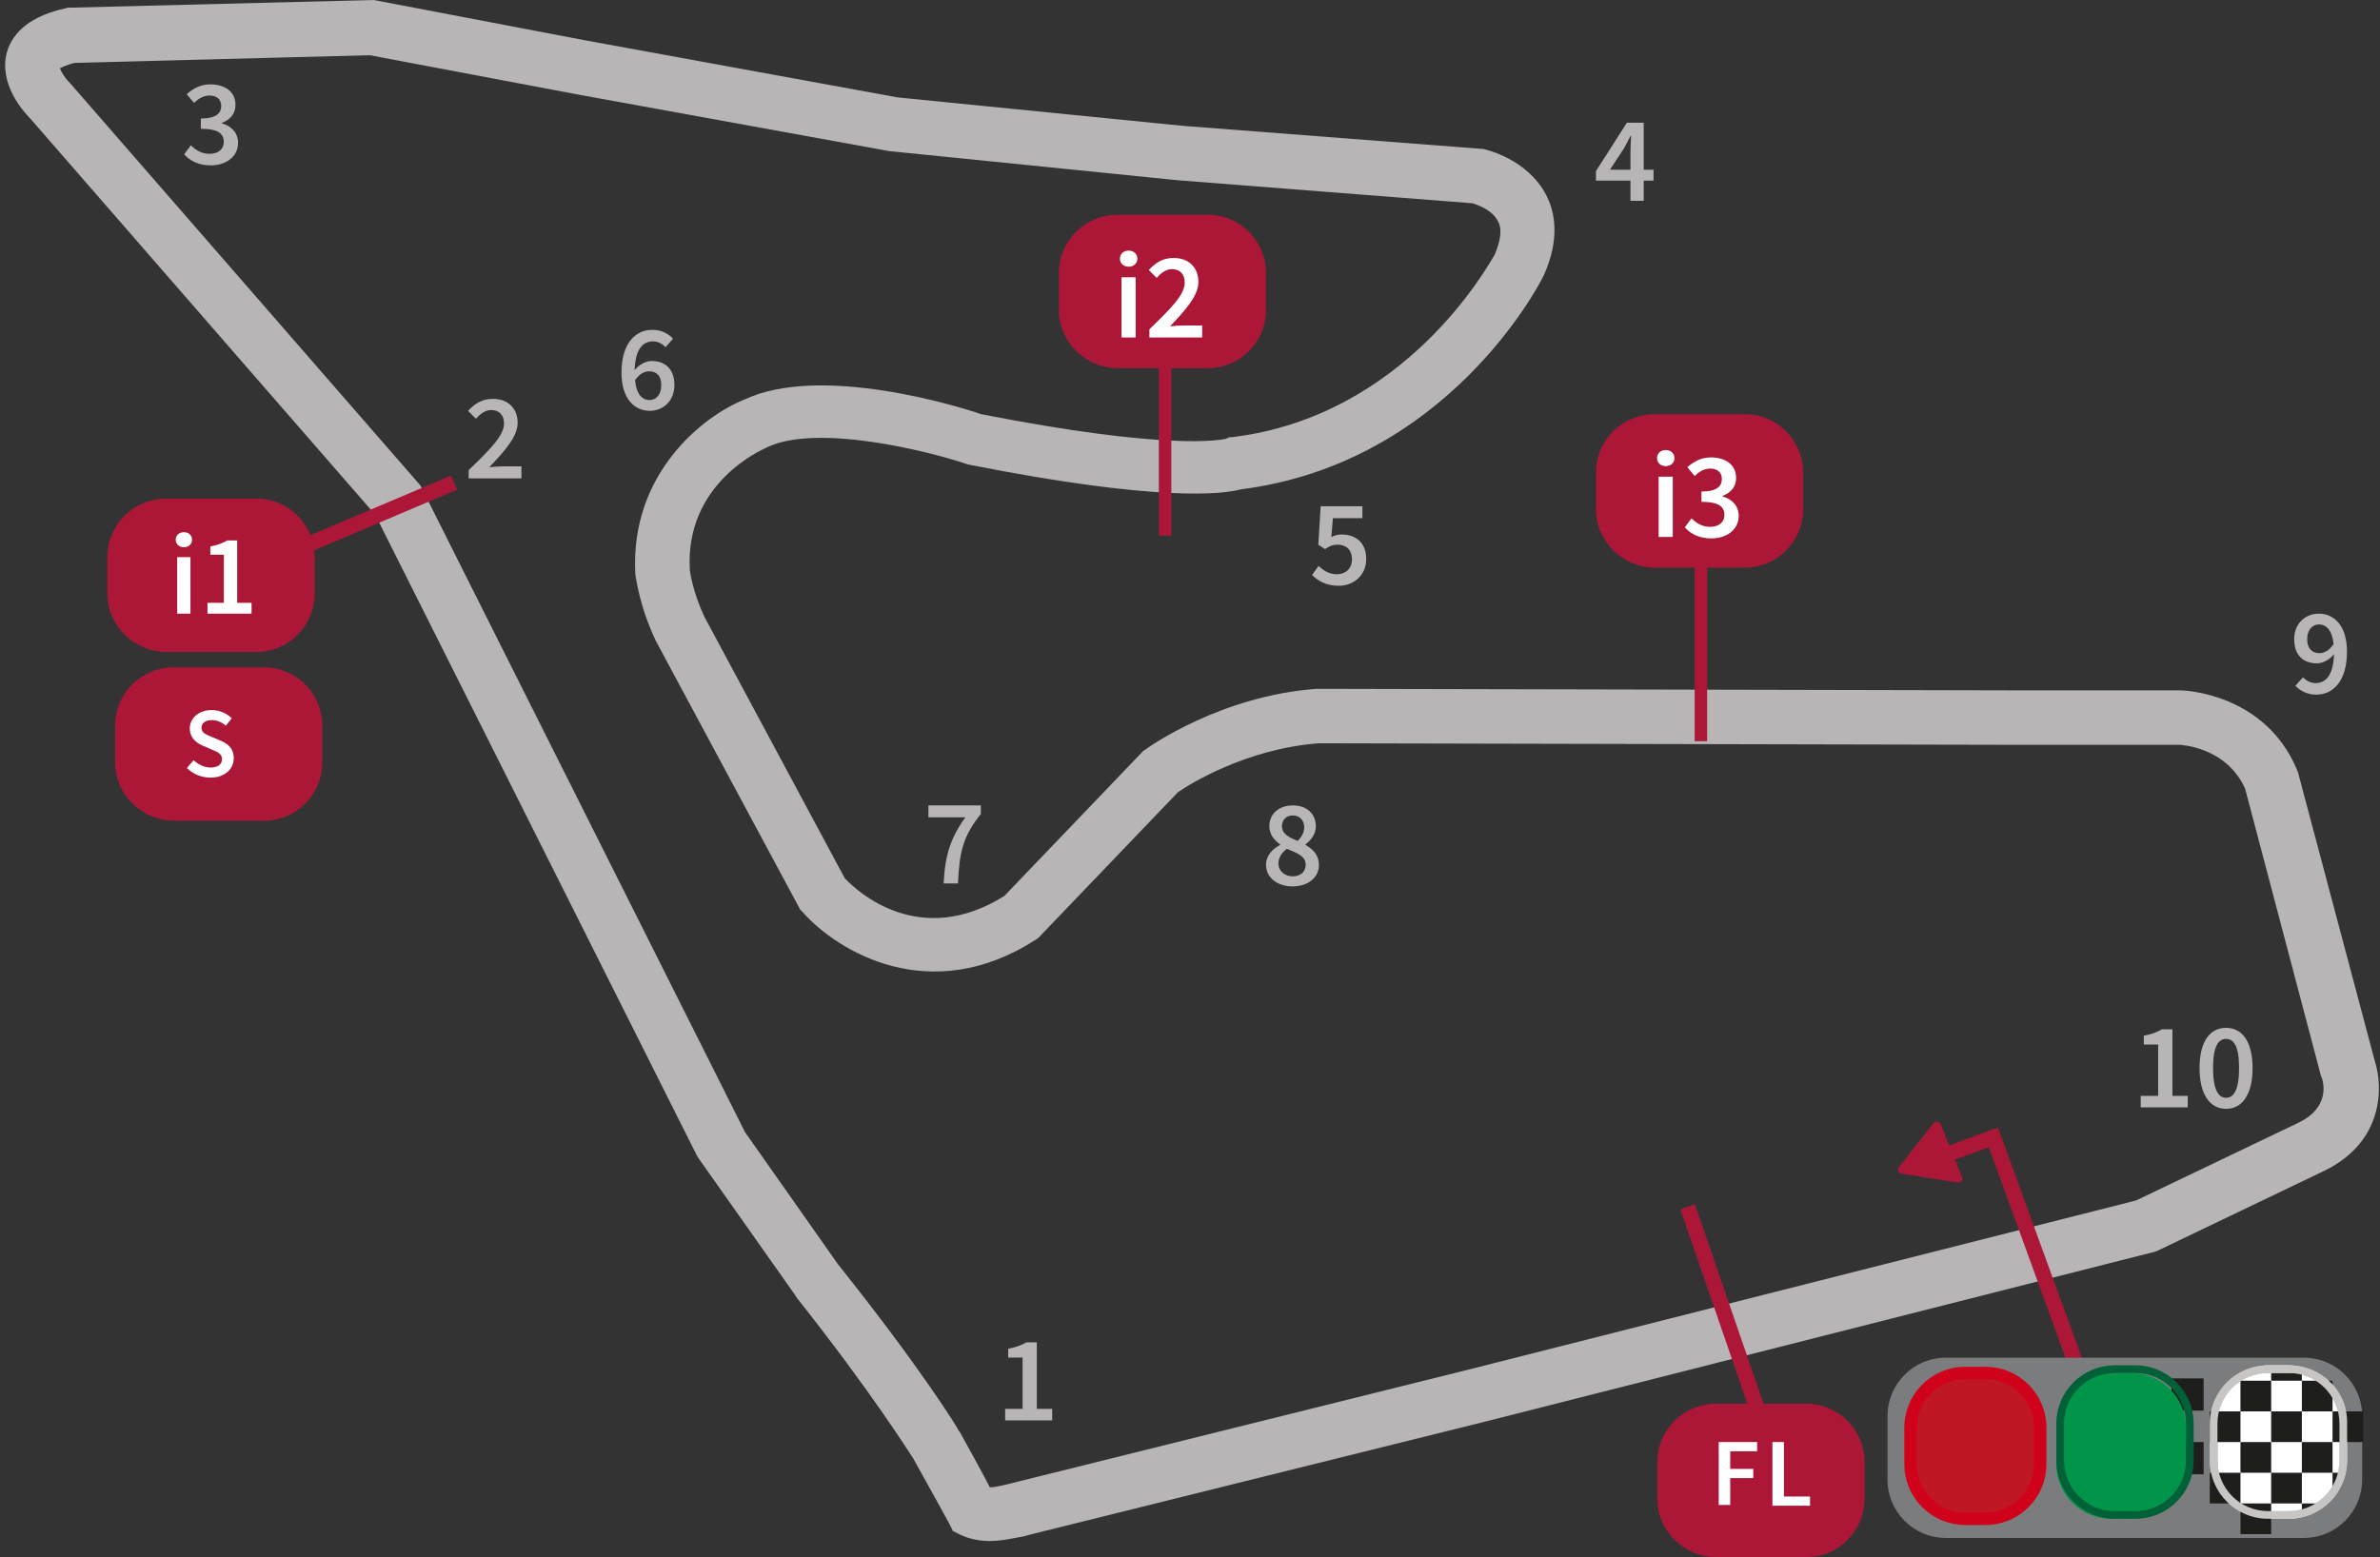 <?xml version="1.0" encoding="UTF-8"?>
<svg width="191px" height="125px" viewBox="0 0 191 125" version="1.1" xmlns="http://www.w3.org/2000/svg" xmlns:xlink="http://www.w3.org/1999/xlink">
    <rect x="0" y="0" width="191" height="125" fill="#333333" stroke="none"/>
    <!-- Generator: sketchtool 51.2 (57519) - http://www.bohemiancoding.com/sketch -->
    <title>6AF48895-4C02-45EE-969B-80C132F84C38</title>
    <desc>Created with sketchtool.</desc>
    <defs></defs>
    <g id="Page-1" stroke="none" stroke-width="1" fill="none" fill-rule="evenodd">
        <g id="Circuit_info_05" transform="translate(-811, -505)">
            <g id="assets/circuits_info/115" transform="translate(807, 505)">
                <g id="assets/circuits_info/RedBull-Ring" transform="translate(4, 0)">
                    <g id="trazado" fill="#B7B5B6" fill-rule="nonzero">
                        <path d="M79.433,123.707 C78.695,123.707 77.894,123.584 77.094,123.214 L76.478,122.906 L76.17,122.291 C76.17,122.291 74.384,119.027 73.276,117.057 C72.968,116.626 70.135,112.007 63.855,104.064 L63.793,103.941 L55.973,92.857 L30.111,41.318 L2.401,9.483 C1.847,8.929 -0.123,6.712 0.554,4.187 C1.047,2.463 2.648,1.232 5.234,0.677 L5.419,0.616 L5.603,0.616 L29.988,3.55271368e-15 L47.106,3.264 L72.044,7.82 L94.889,10.099 L118.842,11.946 L118.966,11.946 C119.335,12.007 122.599,12.808 124.076,15.64 C124.754,16.933 125.246,19.089 123.892,22.106 L123.83,22.229 C123.522,22.845 116.133,37.192 99.569,39.286 C98.214,39.655 93.103,40.333 77.833,37.315 L77.586,37.254 C74.507,36.207 65.579,33.99 61.576,35.899 L61.453,35.961 C61.207,36.084 54.988,38.732 55.357,45.69 C55.357,45.874 55.603,47.537 56.527,49.507 L67.796,70.505 C68.842,71.613 73.83,76.17 80.603,71.921 L91.749,60.283 L91.933,60.16 C92.18,59.975 97.968,55.85 105.665,55.296 L105.788,55.296 L161.576,55.419 L175,55.419 C175.308,55.419 181.712,55.665 184.298,61.7 L184.421,62.007 L190.579,85.16 C191.256,87.254 191.318,91.626 186.576,93.966 L173.091,100.431 L172.906,100.493 L119.027,114.163 L82.82,123.153 C82.574,123.214 82.389,123.276 82.143,123.337 C81.404,123.461 80.419,123.707 79.433,123.707 Z M67.241,101.478 C74.015,109.975 76.909,114.717 76.97,114.901 L77.032,114.963 C77.771,116.318 78.879,118.288 79.433,119.397 C79.926,119.397 80.542,119.212 81.096,119.089 C81.342,119.027 81.589,118.966 81.835,118.904 L117.734,109.975 L171.429,96.367 L184.544,90.086 C186.884,88.916 186.515,87.069 186.33,86.515 L186.268,86.392 L180.172,63.3 C178.633,59.914 174.938,59.791 174.877,59.791 L161.515,59.791 L105.85,59.667 C100,60.099 95.382,62.993 94.52,63.608 L83.313,75.308 L83.128,75.431 C74.631,80.911 67.18,76.355 64.409,73.214 L64.224,73.03 L52.648,51.478 C51.293,48.645 51.047,46.367 50.985,46.121 L50.985,46.059 C50.554,37.993 56.466,33.374 59.729,32.081 C65.825,29.187 76.97,32.635 78.756,33.251 C93.534,36.145 97.845,35.345 98.399,35.222 L98.645,35.099 L98.83,35.099 C112.808,33.436 119.458,21.244 119.951,20.443 C120.443,19.273 120.567,18.35 120.197,17.734 C119.766,16.872 118.596,16.441 118.165,16.318 L94.52,14.47 L71.367,12.131 L46.305,7.574 L29.68,4.433 L5.973,5.049 C5.296,5.234 4.926,5.419 4.803,5.48 C4.926,5.788 5.234,6.281 5.48,6.527 L5.603,6.65 L33.744,38.978 L59.791,90.887 L67.241,101.478 Z" id="Shape"></path>
                    </g>
                    <g id="PUNTOS_INTERMEDIOS_Y_SEMAFORO" transform="translate(8.621, 6.773)">
                        <g id="Group">
                            <path d="M131.606,105.911 L126.232,90.302 L127.396,89.901 L132.909,105.911 L136.33,105.911 C138.916,105.911 141.01,108.005 141.01,110.591 L141.01,113.547 C141.01,116.133 138.916,118.227 136.33,118.227 L129.126,118.227 C126.539,118.227 124.384,116.133 124.384,113.547 L124.384,110.591 C124.384,108.005 126.478,105.911 129.126,105.911 L131.606,105.911 Z" id="Combined-Shape" fill="#AC1737" fill-rule="nonzero"></path>
                            <path d="M16.292,36.191 L27.57,31.404 L28.051,32.538 L16.596,37.4 C16.616,37.574 16.626,37.752 16.626,37.931 L16.626,40.887 C16.626,43.473 14.532,45.567 11.946,45.567 L4.741,45.567 C2.155,45.567 0,43.473 0,40.887 L0,37.931 C0,35.345 2.094,33.251 4.741,33.251 L11.946,33.251 C13.917,33.251 15.602,34.468 16.292,36.191 Z" id="Combined-Shape" fill="#AC1737" fill-rule="nonzero"></path>
                            <path d="M0.616,51.478 C0.616,48.892 2.709,46.798 5.357,46.798 L12.562,46.798 C15.148,46.798 17.241,48.892 17.241,51.478 L17.241,54.433 C17.241,57.02 15.148,59.113 12.562,59.113 L5.357,59.113 C2.771,59.113 0.616,57.02 0.616,54.433 L0.616,51.478 Z" id="Shape-Copy-2" fill="#AC1737" fill-rule="nonzero"></path>
                            <path d="M76.355,15.148 C76.355,12.562 78.448,10.468 81.096,10.468 L88.3,10.468 C90.887,10.468 92.98,12.562 92.98,15.148 L92.98,18.103 C92.98,20.69 90.887,22.783 88.3,22.783 L81.096,22.783 C78.51,22.783 76.355,20.69 76.355,18.103 L76.355,15.148 Z" id="Shape-Copy-3" fill="#AC1737" fill-rule="nonzero"></path>
                            <path d="M119.458,31.158 C119.458,28.571 121.552,26.478 124.2,26.478 L131.404,26.478 C133.99,26.478 136.084,28.571 136.084,31.158 L136.084,34.113 C136.084,36.7 133.99,38.793 131.404,38.793 L124.2,38.793 C121.613,38.793 119.458,36.7 119.458,34.113 L119.458,31.158 Z" id="Shape-Copy-4" fill="#AC1737" fill-rule="nonzero"></path>
                            <path d="M6.136,37.158 C5.757,37.158 5.48,36.909 5.48,36.558 C5.48,36.198 5.757,35.948 6.136,35.948 C6.515,35.948 6.792,36.198 6.792,36.558 C6.792,36.909 6.515,37.158 6.136,37.158 Z M5.6,42.488 L5.6,37.953 L6.663,37.953 L6.663,42.488 L5.6,42.488 Z M8.03,42.488 L8.03,41.619 L9.341,41.619 L9.341,37.759 L8.26,37.759 L8.26,37.094 C8.842,36.983 9.249,36.835 9.618,36.613 L10.413,36.613 L10.413,41.619 L11.567,41.619 L11.567,42.488 L8.03,42.488 Z" id="i1" fill="#FFFFFF"></path>
                            <path d="M81.956,14.635 C81.552,14.635 81.256,14.369 81.256,13.995 C81.256,13.611 81.552,13.345 81.956,13.345 C82.36,13.345 82.655,13.611 82.655,13.995 C82.655,14.369 82.36,14.635 81.956,14.635 Z M81.384,20.32 L81.384,15.483 L82.517,15.483 L82.517,20.32 L81.384,20.32 Z M83.621,20.32 L83.621,19.66 C85.365,17.975 86.458,16.872 86.458,15.916 C86.458,15.256 86.094,14.833 85.424,14.833 C84.941,14.833 84.537,15.158 84.202,15.532 L83.571,14.901 C84.143,14.291 84.714,13.936 85.571,13.936 C86.773,13.936 87.552,14.695 87.552,15.857 C87.552,16.97 86.517,18.113 85.276,19.424 C85.601,19.394 86.015,19.355 86.32,19.355 L87.857,19.355 L87.857,20.32 L83.621,20.32 Z" id="i2" fill="#FFFFFF"></path>
                            <path d="M125.059,30.645 C124.655,30.645 124.36,30.379 124.36,30.005 C124.36,29.621 124.655,29.355 125.059,29.355 C125.463,29.355 125.759,29.621 125.759,30.005 C125.759,30.379 125.463,30.645 125.059,30.645 Z M124.488,36.33 L124.488,31.493 L125.621,31.493 L125.621,36.33 L124.488,36.33 Z M126.586,35.562 L127.128,34.833 C127.502,35.217 127.985,35.522 128.616,35.522 C129.296,35.522 129.768,35.167 129.768,34.576 C129.768,33.926 129.355,33.512 127.926,33.512 L127.926,32.685 C129.158,32.685 129.562,32.261 129.562,31.68 C129.562,31.158 129.207,30.842 128.635,30.842 C128.143,30.842 127.759,31.079 127.374,31.433 L126.793,30.734 C127.325,30.261 127.926,29.946 128.675,29.946 C129.877,29.946 130.704,30.537 130.704,31.601 C130.704,32.3 130.291,32.773 129.611,33.039 L129.611,33.079 C130.35,33.276 130.911,33.808 130.911,34.635 C130.911,35.778 129.916,36.448 128.714,36.448 C127.7,36.448 127.03,36.054 126.586,35.562 Z" id="i3" fill="#FFFFFF"></path>
                            <path d="M72.044,107.251 L72.044,106.325 L73.443,106.325 L73.443,102.207 L72.291,102.207 L72.291,101.498 C72.911,101.379 73.345,101.222 73.739,100.985 L74.586,100.985 L74.586,106.325 L75.818,106.325 L75.818,107.251 L72.044,107.251 Z" id="1" fill="#B7B5B6"></path>
                            <path d="M28.99,31.631 L28.99,30.97 C30.734,29.286 31.828,28.182 31.828,27.227 C31.828,26.567 31.463,26.143 30.793,26.143 C30.31,26.143 29.906,26.468 29.571,26.842 L28.941,26.212 C29.512,25.601 30.084,25.246 30.941,25.246 C32.143,25.246 32.921,26.005 32.921,27.167 C32.921,28.281 31.887,29.424 30.645,30.734 C30.97,30.704 31.384,30.665 31.69,30.665 L33.227,30.665 L33.227,31.631 L28.99,31.631 Z" id="2" fill="#B7B5B6"></path>
                            <path d="M6.158,5.616 L6.7,4.887 C7.074,5.271 7.557,5.576 8.187,5.576 C8.867,5.576 9.34,5.222 9.34,4.631 C9.34,3.98 8.926,3.567 7.498,3.567 L7.498,2.739 C8.729,2.739 9.133,2.315 9.133,1.734 C9.133,1.212 8.778,0.897 8.207,0.897 C7.714,0.897 7.33,1.133 6.946,1.488 L6.365,0.788 C6.897,0.315 7.498,0 8.246,0 C9.448,0 10.276,0.591 10.276,1.655 C10.276,2.355 9.862,2.828 9.182,3.094 L9.182,3.133 C9.921,3.33 10.483,3.862 10.483,4.69 C10.483,5.833 9.488,6.502 8.286,6.502 C7.271,6.502 6.601,6.108 6.158,5.616 Z" id="3" fill="#B7B5B6"></path>
                            <path d="M120.581,6.852 L122.227,6.852 L122.227,5.433 C122.227,5.069 122.256,4.498 122.276,4.133 L122.236,4.133 C122.079,4.458 121.901,4.773 121.724,5.108 L120.581,6.852 Z M124.079,6.852 L124.079,7.729 L123.291,7.729 L123.291,9.345 L122.227,9.345 L122.227,7.729 L119.458,7.729 L119.458,6.961 L121.941,3.079 L123.291,3.079 L123.291,6.852 L124.079,6.852 Z" id="4" fill="#B7B5B6"></path>
                            <path d="M96.675,39.384 L97.197,38.655 C97.571,39.01 98.034,39.325 98.665,39.325 C99.365,39.325 99.877,38.882 99.877,38.123 C99.877,37.374 99.414,36.951 98.724,36.951 C98.32,36.951 98.094,37.059 97.719,37.305 L97.177,36.961 L97.365,33.867 L100.714,33.867 L100.714,34.823 L98.35,34.823 L98.222,36.34 C98.488,36.212 98.724,36.133 99.049,36.133 C100.123,36.133 101.02,36.744 101.02,38.094 C101.02,39.463 99.966,40.251 98.813,40.251 C97.798,40.251 97.138,39.847 96.675,39.384 Z" id="5" fill="#B7B5B6"></path>
                            <path d="M43.512,25.34 C44.034,25.34 44.448,24.916 44.448,24.148 C44.448,23.409 44.084,23.034 43.463,23.034 C43.108,23.034 42.695,23.232 42.34,23.754 C42.458,24.867 42.901,25.34 43.512,25.34 Z M45.394,20.414 L44.783,21.103 C44.557,20.828 44.163,20.631 43.788,20.631 C43,20.631 42.36,21.212 42.31,22.946 C42.675,22.483 43.217,22.207 43.67,22.207 C44.754,22.207 45.502,22.837 45.502,24.148 C45.502,25.399 44.606,26.207 43.532,26.207 C42.3,26.207 41.256,25.251 41.256,23.143 C41.256,20.709 42.438,19.704 43.719,19.704 C44.478,19.704 45.02,20.02 45.394,20.414 Z" id="6" fill="#B7B5B6"></path>
                            <path d="M67.108,64.148 C67.217,61.921 67.64,60.522 68.852,58.837 L65.887,58.837 L65.887,57.882 L70.094,57.882 L70.094,58.571 C68.626,60.394 68.369,61.704 68.261,64.148 L67.108,64.148 Z" id="7" fill="#B7B5B6"></path>
                            <path d="M93.975,62.542 C93.975,63.163 94.488,63.576 95.128,63.576 C95.729,63.576 96.163,63.222 96.163,62.64 C96.163,61.961 95.502,61.714 94.655,61.369 C94.261,61.655 93.975,62.059 93.975,62.542 Z M95.522,60.729 C95.857,60.394 96.044,60.039 96.044,59.645 C96.044,59.094 95.7,58.69 95.118,58.69 C94.635,58.69 94.261,59.005 94.261,59.547 C94.261,60.177 94.823,60.453 95.522,60.729 Z M92.98,62.66 C92.98,61.882 93.522,61.369 94.113,61.054 L94.113,61.015 C93.631,60.67 93.246,60.207 93.246,59.547 C93.246,58.532 94.054,57.882 95.138,57.882 C96.261,57.882 96.98,58.562 96.98,59.576 C96.98,60.197 96.547,60.719 96.143,61.015 L96.143,61.054 C96.724,61.379 97.227,61.842 97.227,62.68 C97.227,63.645 96.379,64.384 95.108,64.384 C93.887,64.384 92.98,63.675 92.98,62.66 Z" id="8" fill="#B7B5B6"></path>
                            <path d="M177.532,45.66 C177.887,45.66 178.31,45.453 178.655,44.931 C178.537,43.828 178.084,43.355 177.473,43.355 C176.961,43.355 176.537,43.778 176.537,44.537 C176.537,45.276 176.901,45.66 177.532,45.66 Z M175.591,48.281 L176.202,47.591 C176.438,47.867 176.823,48.064 177.207,48.064 C177.995,48.064 178.635,47.483 178.685,45.749 C178.32,46.202 177.768,46.478 177.315,46.478 C176.241,46.478 175.493,45.847 175.493,44.537 C175.493,43.286 176.389,42.488 177.463,42.488 C178.685,42.488 179.729,43.433 179.729,45.542 C179.729,47.975 178.557,48.99 177.266,48.99 C176.517,48.99 175.966,48.675 175.591,48.281 Z" id="9" fill="#B7B5B6"></path>
                            <path d="M163.177,82.123 L163.177,81.197 L164.576,81.197 L164.576,77.079 L163.424,77.079 L163.424,76.369 C164.044,76.251 164.478,76.094 164.872,75.857 L165.719,75.857 L165.719,81.197 L166.951,81.197 L166.951,82.123 L163.177,82.123 Z M170.025,82.241 C168.724,82.241 167.897,81.079 167.897,78.961 C167.897,76.842 168.724,75.739 170.025,75.739 C171.325,75.739 172.153,76.852 172.153,78.961 C172.153,81.079 171.325,82.241 170.025,82.241 Z M170.025,81.355 C170.635,81.355 171.069,80.734 171.069,78.961 C171.069,77.187 170.635,76.626 170.025,76.626 C169.424,76.626 168.98,77.187 168.98,78.961 C168.98,80.734 169.424,81.355 170.025,81.355 Z" id="10" fill="#B7B5B6"></path>
                            <g transform="translate(129.31, 108.99)" fill="#FFFFFF" fill-rule="nonzero" id="Shape">
                                <polygon points="0 0 3.079 0 3.079 0.739 0.924 0.739 0.924 2.155 2.771 2.155 2.771 2.894 0.924 2.894 0.924 5.049 0 5.049"></polygon>
                                <polygon points="4.31 0 5.234 0 5.234 4.372 7.328 4.372 7.328 5.111 4.31 5.111"></polygon>
                            </g>
                        </g>
                        <g id="Group" transform="translate(142.857, 83.744)" fill-rule="nonzero">
                            <path d="M11.294,0.44 L12.526,0.44 L12.526,20.76 L11.294,20.76 L11.294,1.672 L6.368,1.672 L6.368,0.44 L11.294,0.44 Z" id="Combined-Shape" fill="#AC1737" transform="translate(9.447, 10.6) rotate(-20) translate(-9.447, -10.6) "></path>
                            <path d="M4.68,18.473 L33.409,18.473 C35.995,18.473 38.089,20.567 38.089,23.153 L38.089,28.264 C38.089,30.85 35.995,32.943 33.409,32.943 L4.68,32.943 C2.094,32.943 0,30.85 0,28.264 L0,23.153 C0,20.567 2.094,18.473 4.68,18.473 Z" id="Shape" fill="#7B7C7D"></path>
                            <g transform="translate(25.862, 19.089)" id="Shape">
                                <path d="M4.755,12.315 C2.481,12.315 0.616,10.241 0.616,7.713 L0.616,4.602 C0.616,2.074 2.481,0 4.755,0 L6.329,0 C8.602,0 10.468,2.074 10.468,4.602 L10.468,7.713 C10.468,10.241 8.602,12.315 6.329,12.315 L4.755,12.315 Z" fill="#FFFFFF"></path>
                                <path d="M6.342,0.616 C8.621,0.616 10.406,2.463 10.406,4.68 L10.406,7.635 C10.406,9.914 8.559,11.7 6.342,11.7 L4.68,11.7 C2.401,11.7 0.616,9.852 0.616,7.635 L0.616,4.68 C0.616,2.401 2.463,0.616 4.68,0.616 L6.342,0.616 Z M6.342,0 L4.68,0 C2.094,0 0,2.094 0,4.68 L0,7.635 C0,10.222 2.094,12.315 4.68,12.315 L6.342,12.315 C8.929,12.315 11.022,10.222 11.022,7.635 L11.022,4.68 C11.084,2.094 8.99,0 6.342,0 Z" fill="#C7C6C5"></path>
                            </g>
                            <g id="Clipped" transform="translate(25.862, 19.089)" fill="#1E1E1C">
                                <g id="Group" transform="translate(-3.079, 0.616)">
                                    <rect id="Rectangle-path" x="0" y="0.431" width="2.586" height="2.586"></rect>
                                    <rect id="Rectangle-path" x="3.079" y="3.079" width="2.463" height="2.463"></rect>
                                    <polygon id="Rectangle-path" points="8.005 0 10.468 4.1018092e-16 10.468 0.616 8.005 0.616"></polygon>
                                    <rect id="Rectangle-path-Copy-3" x="5.542" y="0.616" width="2.463" height="2.463"></rect>
                                    <rect id="Rectangle-path" x="8.005" y="3.079" width="2.463" height="2.463"></rect>
                                    <rect id="Rectangle-path" x="0" y="5.542" width="2.586" height="2.586"></rect>
                                    <rect id="Rectangle-path" x="3.079" y="8.005" width="2.463" height="2.463"></rect>
                                    <rect id="Rectangle-path-Copy" x="5.542" y="10.468" width="2.463" height="2.463"></rect>
                                    <polygon id="Rectangle-path-Copy-2" points="10.468 10.468 12.315 10.468 11.7 11.084 10.468 11.084"></polygon>
                                    <rect id="Rectangle-path" x="5.542" y="5.542" width="2.463" height="2.463"></rect>
                                    <rect id="Rectangle-path" x="8.005" y="8.005" width="2.463" height="2.463"></rect>
                                    <rect id="Rectangle-path" x="10.468" y="0.616" width="2.463" height="2.463"></rect>
                                    <rect id="Rectangle-path" x="12.931" y="3.079" width="2.463" height="2.463"></rect>
                                    <rect id="Rectangle-path" x="10.468" y="5.542" width="2.463" height="2.463"></rect>
                                    <polygon id="Rectangle-path" points="12.931 8.005 13.547 8.005 13.547 9.236 12.931 9.852"></polygon>
                                </g>
                            </g>
                            <g transform="translate(1.847, 19.704)" fill="#C01724" id="Shape" stroke="#D0021B">
                                <path d="M4.372,11.7 C1.97,11.7 0,9.729 0,7.328 L0,4.372 C0,1.97 1.97,0 4.372,0 L6.034,0 C8.436,0 10.406,1.97 10.406,4.372 L10.406,7.328 C10.406,9.729 8.436,11.7 6.034,11.7 L4.372,11.7 Z"></path>
                            </g>
                            <g transform="translate(13.547, 19.089)" id="Shape">
                                <path d="M4.372,12.315 C1.97,12.315 0,10.345 0,7.943 L0,4.988 C0,2.586 1.97,0.616 4.372,0.616 L6.034,0.616 C8.436,0.616 10.406,2.586 10.406,4.988 L10.406,7.943 C10.406,10.345 8.436,12.315 6.034,12.315 L4.372,12.315 Z" fill="#009548"></path>
                                <path d="M6.342,0.616 C8.621,0.616 10.406,2.463 10.406,4.68 L10.406,7.635 C10.406,9.914 8.559,11.7 6.342,11.7 L4.68,11.7 C2.401,11.7 0.616,9.852 0.616,7.635 L0.616,4.68 C0.616,2.401 2.463,0.616 4.68,0.616 L6.342,0.616 Z M6.342,0 L4.68,0 C2.094,0 0,2.094 0,4.68 L0,7.635 C0,10.222 2.094,12.315 4.68,12.315 L6.342,12.315 C8.929,12.315 11.022,10.222 11.022,7.635 L11.022,4.68 C11.022,2.094 8.929,0 6.342,0 Z" fill="#006139"></path>
                            </g>
                            <path d="M32.204,19.704 C34.483,19.704 36.268,21.552 36.268,23.768 L36.268,26.724 C36.268,29.002 34.421,30.788 32.204,30.788 L30.542,30.788 C28.264,30.788 26.478,28.941 26.478,26.724 L26.478,23.768 C26.478,21.49 28.325,19.704 30.542,19.704 L32.204,19.704 Z M32.204,19.089 L30.542,19.089 C27.956,19.089 25.862,21.182 25.862,23.768 L25.862,26.724 C25.862,29.31 27.956,31.404 30.542,31.404 L32.204,31.404 C34.791,31.404 36.884,29.31 36.884,26.724 L36.884,23.768 C36.946,21.182 34.852,19.089 32.204,19.089 Z" id="Shape" fill="#C7C6C5"></path>
                        </g>
                        <g id="Group" transform="translate(142.857, 83.128)" fill="#AC1737" fill-rule="nonzero">
                            <path d="M5.837,2.156 C6.083,2.218 6.145,2.526 5.96,2.71 L4.359,4.311 L2.758,5.912 C2.574,6.097 2.266,6.035 2.204,5.789 L1.588,3.634 L0.973,1.479 C0.911,1.232 1.157,0.986 1.404,1.048 L3.559,1.602 L5.837,2.156 Z" id="Shape" transform="translate(3.515, 3.529) rotate(54) translate(-3.515, -3.529) "></path>
                        </g>
                    </g>
                    <path d="M15,61.656 L15.536,61.024 C15.912,61.376 16.416,61.616 16.904,61.616 C17.488,61.616 17.816,61.352 17.816,60.944 C17.816,60.512 17.48,60.376 17,60.176 L16.288,59.864 C15.768,59.648 15.232,59.24 15.232,58.472 C15.232,57.64 15.968,57 16.984,57 C17.6,57 18.192,57.256 18.6,57.664 L18.12,58.256 C17.792,57.976 17.432,57.808 16.984,57.808 C16.488,57.808 16.168,58.04 16.168,58.424 C16.168,58.832 16.568,58.984 17,59.16 L17.704,59.456 C18.328,59.72 18.76,60.112 18.76,60.872 C18.76,61.72 18.056,62.424 16.88,62.424 C16.176,62.424 15.496,62.144 15,61.656 Z" id="S" fill="#FFFFFF"></path>
                    <rect id="Rectangle-2" fill="#AC1737" fill-rule="nonzero" x="136" y="45.5" width="1" height="14"></rect>
                    <rect id="Rectangle-2-Copy" fill="#AC1737" fill-rule="nonzero" x="93" y="29" width="1" height="14"></rect>
                </g>
            </g>
        </g>
    </g>
</svg>